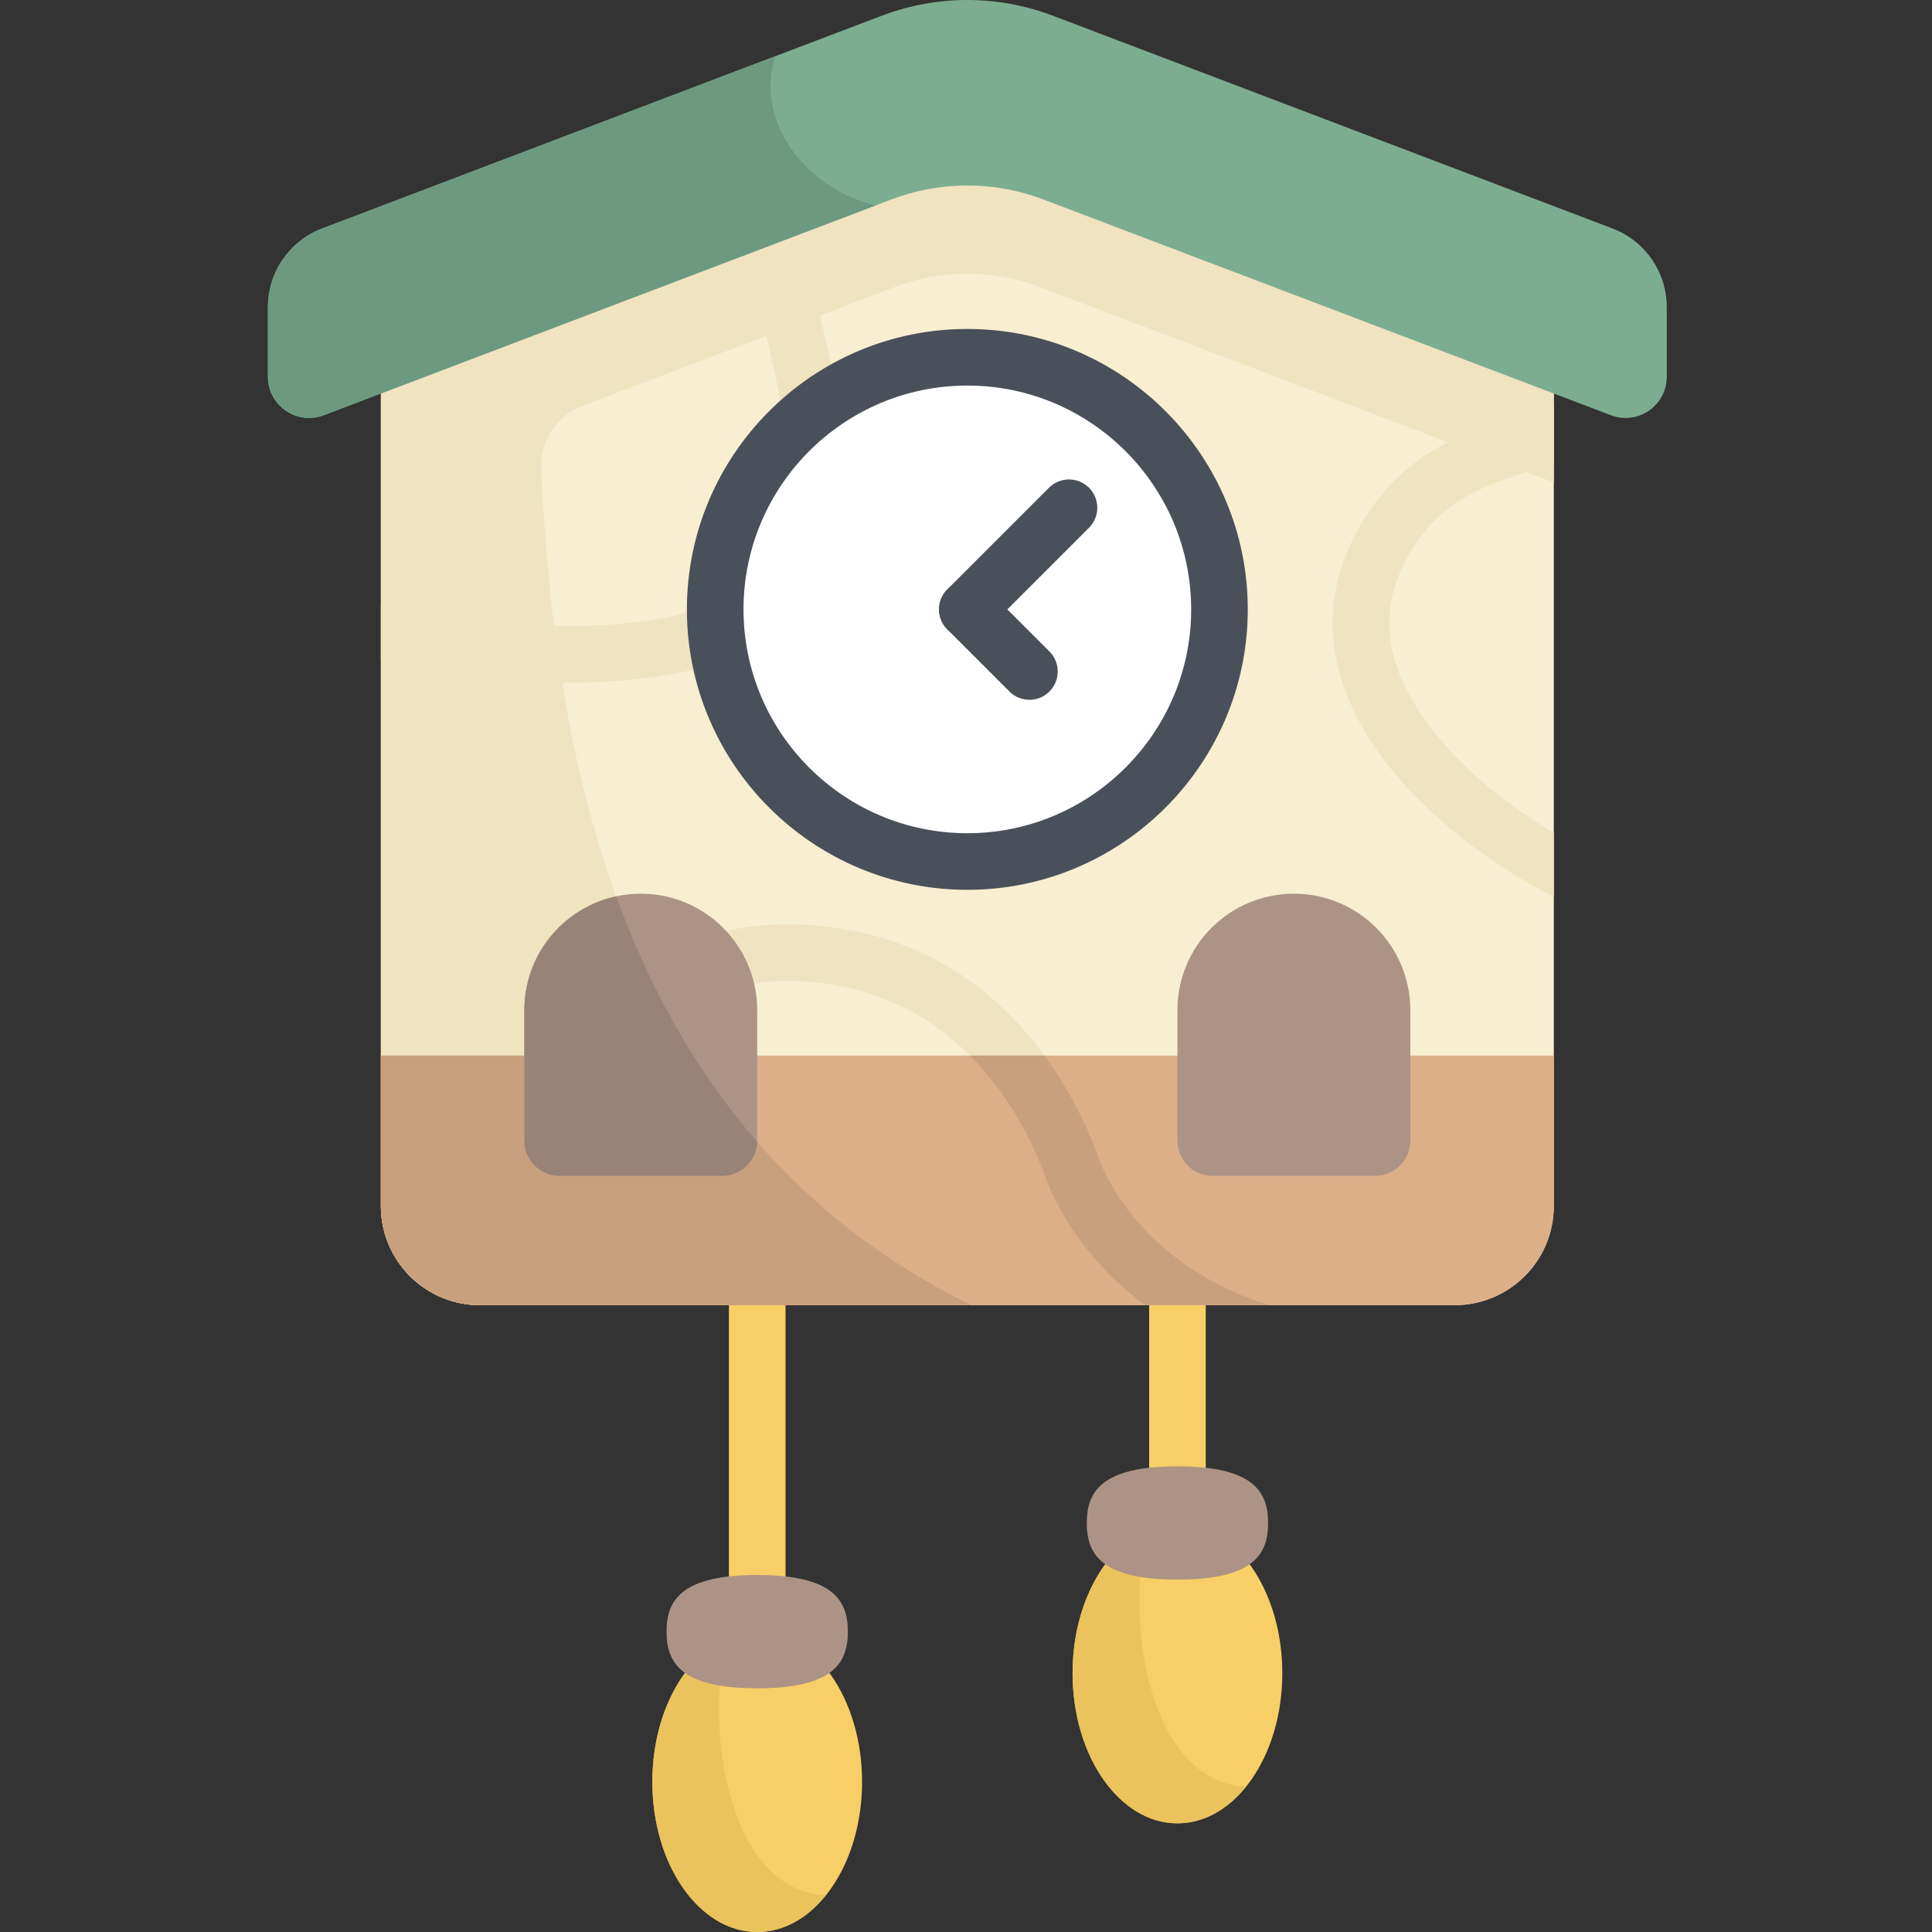 <svg height="512pt" viewBox="-71 0 512 512" width="512pt" xmlns="http://www.w3.org/2000/svg"><rect x="-71" y="0" width="512" height="512" fill="#333333" stroke="none"/><path d="m129.672 439.906c-4.145 0-7.5-3.355-7.5-7.5v-86.523c0-4.145 3.355-7.5 7.5-7.5 4.141 0 7.5 3.355 7.5 7.5v86.523c0 4.145-3.359 7.5-7.5 7.5zm0 0" fill="#f7cf66"/><path d="m157.461 472.203c0-21.977-12.445-39.797-27.789-39.797-15.348 0-27.789 17.82-27.789 39.797 0 21.98 12.441 39.797 27.789 39.797 15.344 0 27.789-17.816 27.789-39.797zm0 0" fill="#f7cf66"/><path d="m129.672 512c6.965 0 13.324-3.68 18.203-9.742-26.227-1.141-32.199-44.93-26.188-68.172-11.457 4.91-19.805 20.113-19.805 38.117 0 21.98 12.441 39.797 27.789 39.797zm0 0" fill="#ebc35c"/><path d="m153.695 432.406c0-8.289-3.875-15.008-24.023-15.008-20.152 0-24.027 6.719-24.027 15.008s3.875 15.012 24.027 15.012c20.148 0 24.023-6.723 24.023-15.012zm0 0" fill="#ad9386"/><path d="m241.035 411.109c-4.141 0-7.5-3.359-7.5-7.5v-57.727c0-4.145 3.359-7.5 7.5-7.5 4.145 0 7.5 3.355 7.5 7.5v57.727c0 4.141-3.355 7.5-7.5 7.5zm0 0" fill="#f7cf66"/><path d="m268.824 443.406c0-21.98-12.441-39.797-27.789-39.797s-27.789 17.816-27.789 39.797c0 21.977 12.441 39.793 27.789 39.793s27.789-17.816 27.789-39.793zm0 0" fill="#f7cf66"/><path d="m241.035 483.199c6.965 0 13.328-3.676 18.203-9.738-26.223-1.141-32.199-44.934-26.188-68.176-11.453 4.914-19.805 20.117-19.805 38.121 0 21.977 12.441 39.793 27.789 39.793zm0 0" fill="#ebc35c"/><path d="m217.012 403.609c0-8.289 3.875-15.012 24.023-15.012 20.148 0 24.023 6.723 24.023 15.012s-3.875 15.008-24.023 15.008c-20.148 0-24.023-6.719-24.023-15.008zm0 0" fill="#ad9386"/><path d="m314.492 345.883h-258.277c-14.516 0-26.281-11.77-26.281-26.281v-218.141l155.418-59.09 155.422 59.09v218.141c0 14.512-11.766 26.281-26.281 26.281zm0 0" fill="#f8eed1"/><g fill="#f0e3c0"><path d="m29.934 101.461v218.141c0 14.512 11.766 26.281 26.281 26.281h130.188c-91.906-45.164-110.344-142.316-113.996-221.605-.34-7.379 4.098-14.133 11-16.758l82.801-31.48c12.332-4.691 25.957-4.691 38.293 0l136.273 51.809v-26.387l-155.422-59.09zm0 0"/><path d="m243.418 335.305c-16.484-11.387-22.148-25.383-23.113-28.07-6.469-17.992-27.133-60.066-79.129-62.195-50.766-2.074-78.988 42.539-97.668 72.066-3.129 4.941-6.918 10.926-10.195 15.387 2.523 4.473 6.316 8.125 10.891 10.484 3.613-4.641 7.422-10.652 11.98-17.855 17.84-28.195 42.262-66.852 84.379-65.094 42.895 1.754 60.184 37.148 65.625 52.281 1.668 4.633 8.363 20.281 26.254 33.574h32.723c-8.031-2.609-15.297-6.125-21.746-10.578zm0 0"/><path d="m340.773 220.68c-22.438-13.113-36.648-30.141-41.297-43.082-3.617-10.066-2.949-19.57 2.039-29.059 8.527-16.227 21.504-20.594 39.258-25.574v-15.574c-.293.082-.59.164-.883.246-20.371 5.668-39.613 11.02-51.652 33.922-6.957 13.234-7.926 27.066-2.879 41.113 4.555 12.676 14.242 25.438 28.023 36.914 8.207 6.836 17.668 13.074 27.391 18.121zm0 0"/><path d="m29.934 175.371c14.863 3.137 32.5 5.496 50.176 5.496 1.16 0 2.324-.012 3.484-.031 35.074-.629 57.938-10.945 66.113-29.828 7.914-18.281 2.449-41.91-2.84-64.766-2.441-10.566-4.332-19.578-5.328-27.215l-14.445 5.492c1.258 8.207 3.223 16.73 5.16 25.102 4.738 20.488 9.641 41.676 3.688 55.426-7.535 17.402-36.199 20.496-52.617 20.793-18.922.332-37.996-2.34-53.391-5.805zm0 0"/></g><path d="m340.773 279.746h-310.84v39.855c0 14.516 11.766 26.281 26.281 26.281h258.277c14.516 0 26.281-11.766 26.281-26.281zm0 0" fill="#ddaf89"/><path d="m29.934 319.602c0 14.516 11.766 26.281 26.281 26.281h130.156c-33.246-16.344-56.867-39.492-73.656-66.137h-82.781zm0 0" fill="#c9a07d"/><path d="m206.188 312.309c1.668 4.637 8.363 20.281 26.258 33.574h32.719c-8.031-2.609-15.297-6.125-21.746-10.578-16.484-11.387-22.145-25.383-23.113-28.07-2.461-6.852-6.984-17.188-14.508-27.488h-19.754c11.234 11.27 17.309 24.668 20.145 32.562zm0 0" fill="#c9a07d"/><path d="m90.98 279.746h-20.848c-10.793 12.336-19.422 25.969-26.629 37.359-3.125 4.941-6.914 10.926-10.191 15.387 2.523 4.473 6.316 8.125 10.891 10.484 3.613-4.641 7.422-10.652 11.977-17.855 9.293-14.684 20.371-32.199 34.801-45.375zm0 0" fill="#c9a07d"/><path d="m98.816 236.844c-17.039 0-30.852 13.812-30.852 30.852v34.602c0 5.148 4.172 9.32 9.32 9.32h43.066c5.145 0 9.32-4.172 9.32-9.32v-34.602c0-17.039-13.816-30.852-30.855-30.852zm0 0" fill="#ad9386"/><path d="m77.285 311.617h43.066c5.055 0 9.16-4.027 9.305-9.047-16.871-19.379-28.855-41.617-37.359-65.031-13.906 2.996-24.332 15.355-24.332 30.156v34.602c0 5.148 4.172 9.32 9.32 9.32zm0 0" fill="#998377"/><path d="m271.891 236.844c17.039 0 30.852 13.812 30.852 30.852v34.602c0 5.148-4.172 9.32-9.32 9.32h-43.066c-5.148 0-9.32-4.172-9.32-9.32v-34.602c0-17.039 13.812-30.852 30.855-30.852zm0 0" fill="#ad9386"/><path d="m252.172 161.496c0 36.902-29.918 66.816-66.82 66.816-36.902 0-66.816-29.914-66.816-66.816s29.914-66.82 66.816-66.82c36.902 0 66.82 29.918 66.82 66.82zm0 0" fill="#fff"/><path d="m185.352 235.812c-40.98 0-74.316-33.336-74.316-74.316 0-40.98 33.336-74.32 74.316-74.32 40.98 0 74.32 33.34 74.32 74.32 0 40.977-33.34 74.316-74.32 74.316zm0-133.637c-32.707 0-59.316 26.609-59.316 59.32 0 32.707 26.609 59.316 59.316 59.316 32.711 0 59.32-26.609 59.32-59.316 0-32.711-26.609-59.32-59.32-59.32zm0 0" fill="#495059"/><path d="m201.812 185.453c-1.922 0-3.84-.73-5.305-2.195l-16.457-16.457c-2.93-2.934-2.93-7.68 0-10.609 2.926-2.926 7.676-2.926 10.605 0l16.457 16.457c2.93 2.93 2.93 7.68 0 10.609-1.465 1.465-3.383 2.195-5.301 2.195zm0 0" fill="#495059"/><path d="m185.352 168.996c-1.918 0-3.836-.734-5.301-2.195-2.93-2.934-2.93-7.68 0-10.609l26.934-26.934c2.93-2.93 7.68-2.93 10.609 0 2.93 2.93 2.93 7.676 0 10.605l-26.938 26.938c-1.465 1.461-3.383 2.195-5.305 2.195zm0 0" fill="#495059"/><path d="m356.336 60.551-148.312-56.387c-14.602-5.551-30.738-5.551-45.34 0l-148.312 56.387c-8.652 3.289-14.371 11.582-14.371 20.84v18.449c0 7.645 7.652 12.922 14.797 10.203l150.406-57.184c12.98-4.934 27.32-4.934 40.301 0l150.406 57.184c7.145 2.719 14.797-2.559 14.797-10.203v-18.449c0-9.258-5.719-17.551-14.371-20.84zm0 0" fill="#7dad91"/><path d="m134.523 14.871-120.152 45.68c-8.652 3.289-14.371 11.582-14.371 20.84v18.449c0 7.645 7.652 12.922 14.797 10.203l146.293-55.617c-19.145-4.574-32.207-22.891-26.566-39.555zm0 0" fill="#6e9981"/></svg>